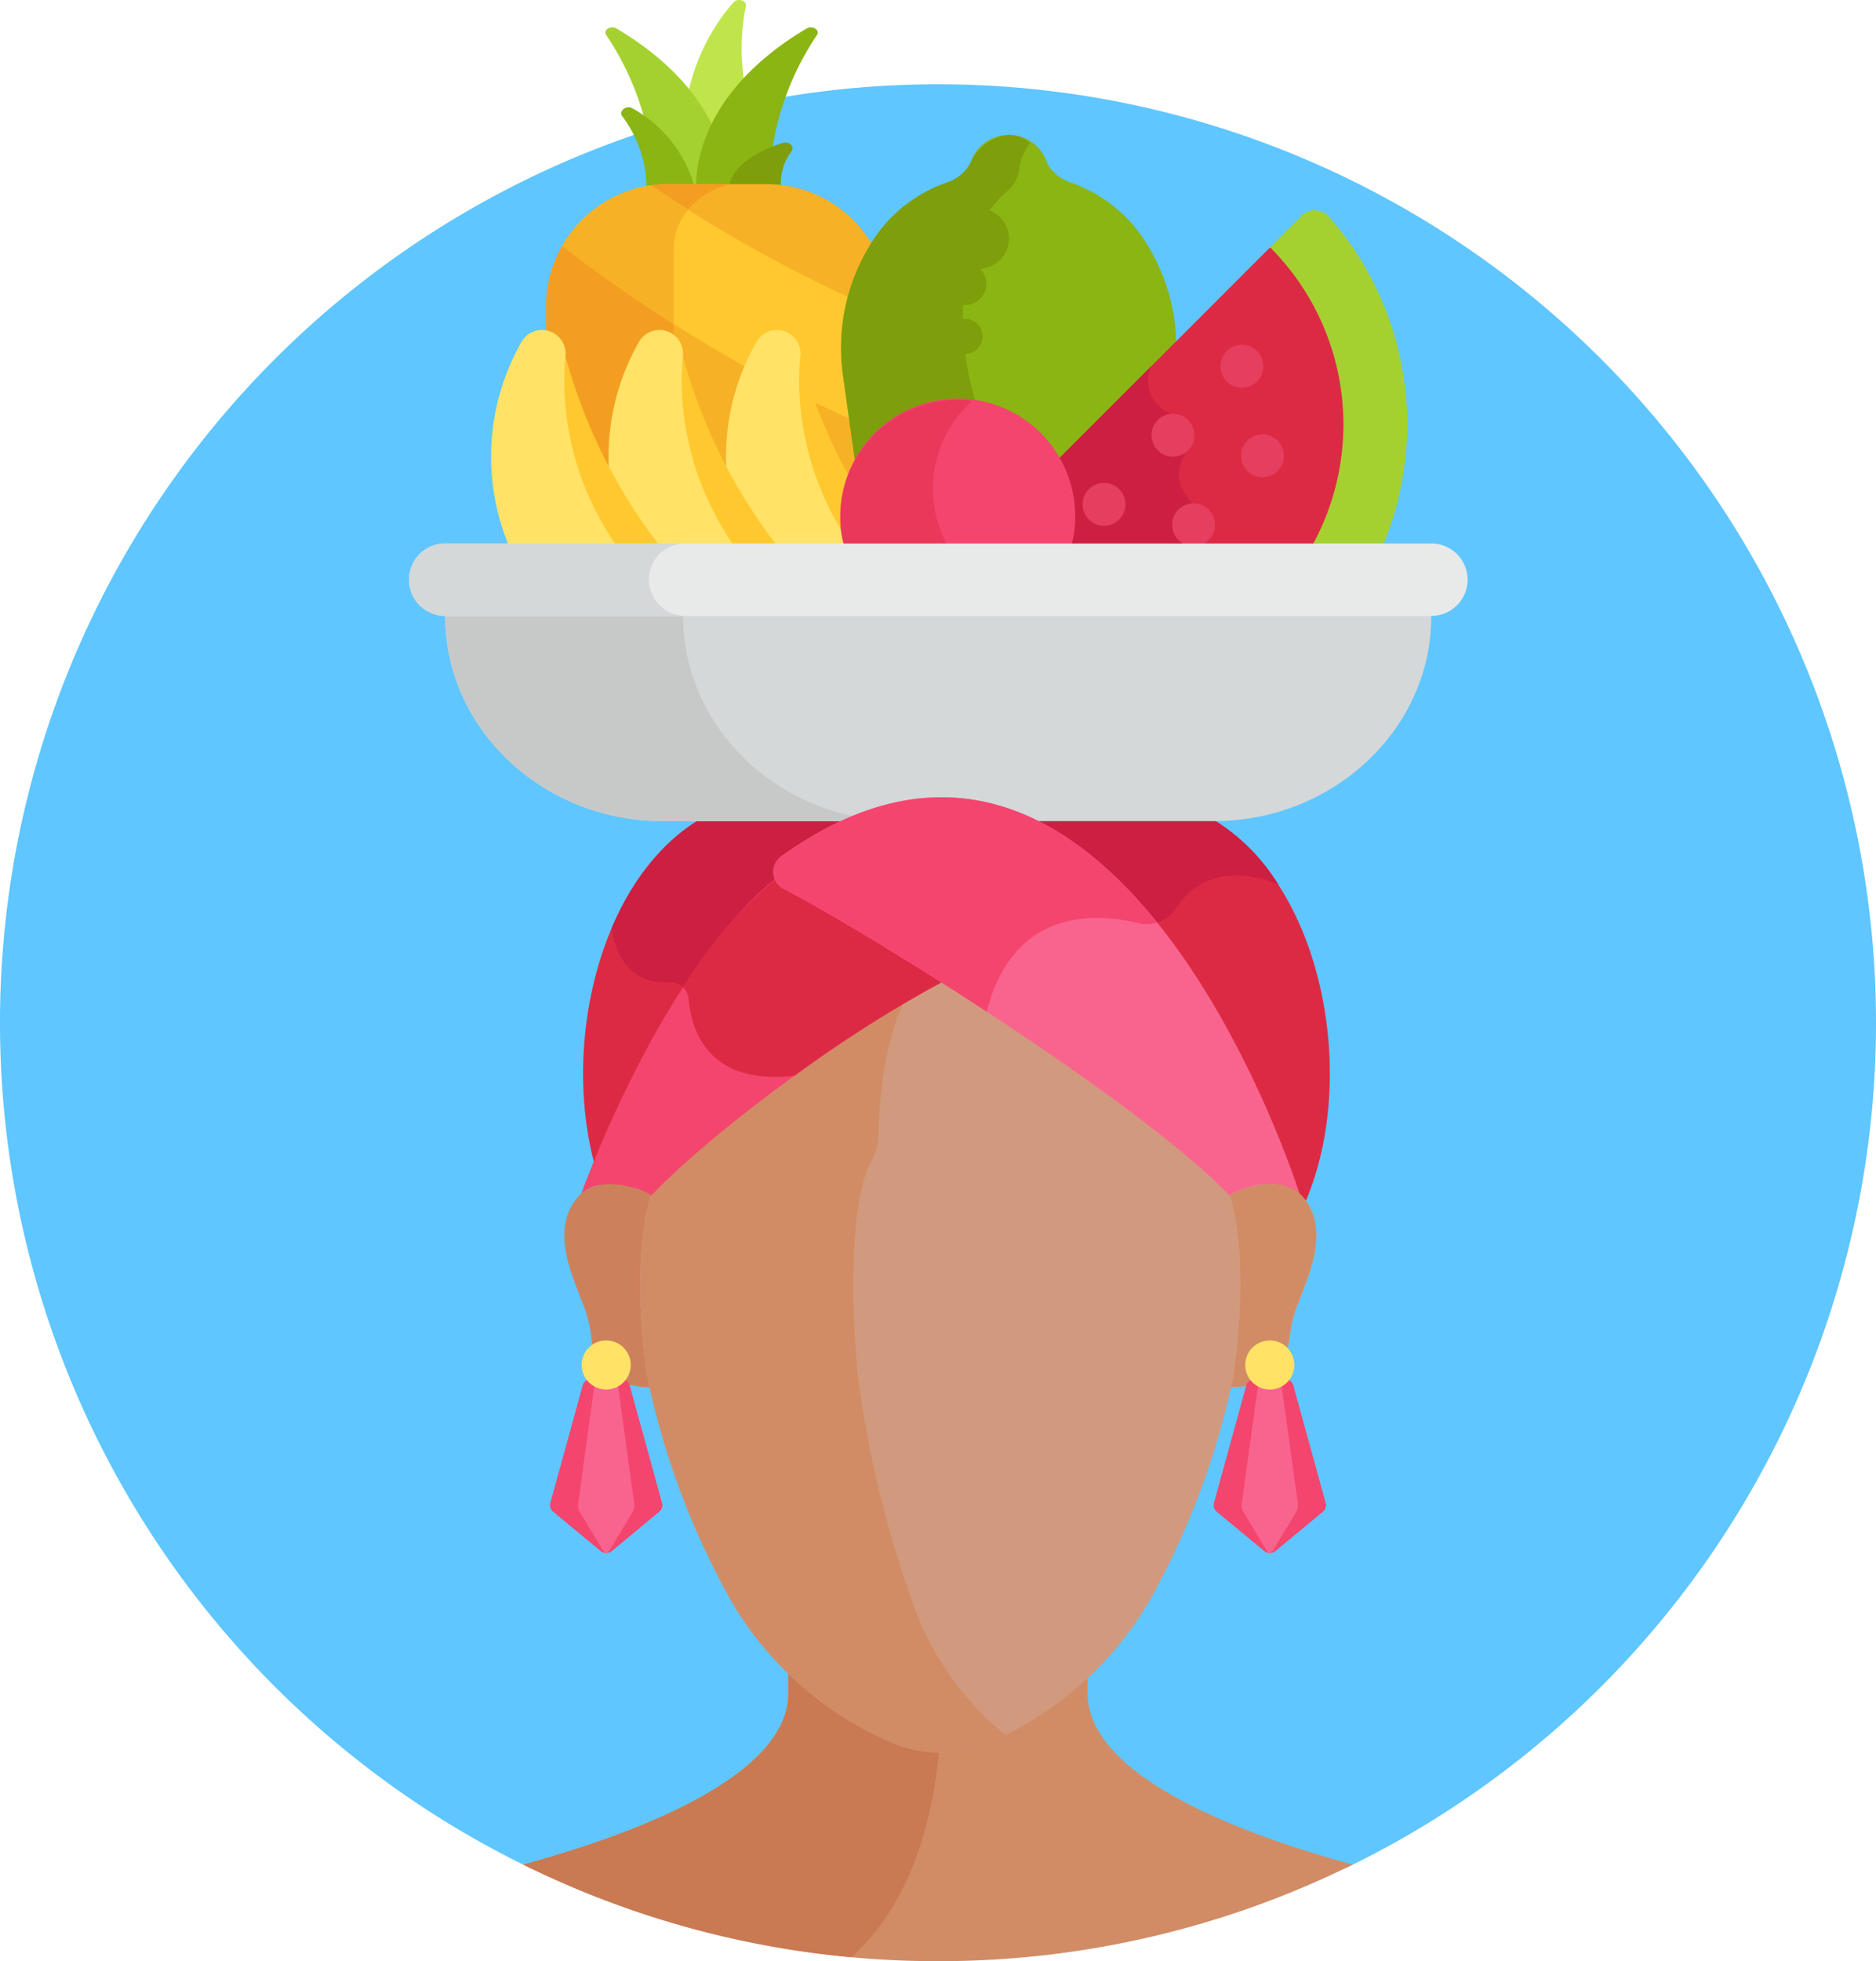<svg xmlns="http://www.w3.org/2000/svg" width="131.191" height="137.081" viewBox="0 0 131.191 137.081">
  <g id="Grupo_10214" data-name="Grupo 10214" transform="translate(-192.023 -2856.65)">
    <path id="Trazado_4187" data-name="Trazado 4187" d="M257.619,2862.54a65.605,65.605,0,0,0-28.467,124.708h56.933a65.605,65.605,0,0,0-28.466-124.708Zm0,0" fill="#5fc6ff"/>
    <path id="Trazado_4188" data-name="Trazado 4188" d="M241.785,2865.864a13.41,13.41,0,0,1,2.316-3.282,15.213,15.213,0,0,1,.08-5.5c.086-.4-.586-.6-.87-.263a14.1,14.1,0,0,0-3.192,6.5,12.986,12.986,0,0,1,1.666,2.546Zm0,0" fill="#c0e54c"/>
    <path id="Trazado_4189" data-name="Trazado 4189" d="M235.13,2858.64c2.818,1.648,7.765,5.4,7.765,11.391h-5.134a19.541,19.541,0,0,0-3.335-10.916c-.253-.348.292-.717.7-.475Zm0,0" fill="#a5d130"/>
    <path id="Trazado_4190" data-name="Trazado 4190" d="M240.676,2870.031a9.024,9.024,0,0,0-4.469-5.832c-.416-.2-.914.221-.685.553l0,0a8.444,8.444,0,0,1,1.715,5.275Zm0,0" fill="#8ab512"/>
    <path id="Trazado_4191" data-name="Trazado 4191" d="M248.44,2858.64c-2.819,1.648-7.764,5.4-7.764,11.391h5.131a19.555,19.555,0,0,1,3.336-10.916c.253-.348-.29-.717-.7-.475Zm0,0" fill="#8ab512"/>
    <path id="Trazado_4192" data-name="Trazado 4192" d="M246.726,2866.648c-1.553.522-3.749,1.577-3.749,3.383h3.695a3.711,3.711,0,0,1,.715-2.824c.229-.334-.21-.709-.661-.559Zm0,0" fill="#7e9e0b"/>
    <path id="Trazado_4193" data-name="Trazado 4193" d="M230.838,2880.546a1.673,1.673,0,0,1,.729,1.571,33.789,33.789,0,0,0,3.015,7.618,16.634,16.634,0,0,1,2.125-8.628,1.648,1.648,0,0,1,2.344-.561,1.674,1.674,0,0,1,.731,1.572,33.674,33.674,0,0,0,3.015,7.617,16.621,16.621,0,0,1,2.125-8.626,1.648,1.648,0,0,1,2.344-.563,1.673,1.673,0,0,1,.729,1.572,34.81,34.81,0,0,0,3.6,8.686,8.158,8.158,0,0,1,.553-1.535l-.88-6.295a13.735,13.735,0,0,1,1.816-9.092l.005-.009a8.567,8.567,0,0,0-7.44-4.354h-6.886a8.577,8.577,0,0,0-8.552,8.553v2.227a1.626,1.626,0,0,1,.627.247Zm0,0" fill="#f7b126"/>
    <path id="Trazado_4194" data-name="Trazado 4194" d="M230.211,2878.07v2.227a1.65,1.65,0,0,1,1.356,1.82,33.789,33.789,0,0,0,3.015,7.618,16.634,16.634,0,0,1,2.125-8.628,1.648,1.648,0,0,1,2.344-.561c.03.019.056.043.084.063v-6.442c0-3.748,3.9-4.649,3.9-4.649h-4.275a8.577,8.577,0,0,0-8.552,8.552Zm0,0" fill="#f49e21"/>
    <path id="Trazado_4195" data-name="Trazado 4195" d="M244.922,2881.107a1.648,1.648,0,0,1,2.344-.561,1.673,1.673,0,0,1,.731,1.571,23.3,23.3,0,0,0,.781,2.563q1.428.692,2.917,1.341l-.427-3.047a14.238,14.238,0,0,1,.29-5.463,97.432,97.432,0,0,1-14.011-7.9,8.591,8.591,0,0,0-6.2,4.224,103.506,103.506,0,0,0,12.947,8.522c.217-.476.432-.894.63-1.246Zm0,0" fill="#ffc82e"/>
    <path id="Trazado_4196" data-name="Trazado 4196" d="M237.547,2869.607a8.594,8.594,0,0,0-6.2,4.224c1.735,1.35,4.433,3.326,7.791,5.457v-5.121a4.323,4.323,0,0,1,1.008-2.864c-.915-.58-1.785-1.149-2.6-1.7Zm0,0" fill="#f7b126"/>
    <path id="Trazado_4197" data-name="Trazado 4197" d="M254.952,2895.272a38,38,0,0,1-6.957-13.712,21.012,21.012,0,0,0,2.913,13.712Zm0,0" fill="#ffc82e"/>
    <path id="Trazado_4198" data-name="Trazado 4198" d="M251.915,2895.272a20.294,20.294,0,0,1-3.957-10.679,17.78,17.78,0,0,1,.037-3.033,1.673,1.673,0,0,0-.729-1.572,1.648,1.648,0,0,0-2.344.563,16.191,16.191,0,0,0-.678,14.721Zm0,0" fill="#ffe266"/>
    <path id="Trazado_4199" data-name="Trazado 4199" d="M246.739,2895.272a38,38,0,0,1-6.957-13.712,21.008,21.008,0,0,0,2.912,13.712Zm0,0" fill="#ffc82e"/>
    <path id="Trazado_4200" data-name="Trazado 4200" d="M243.7,2895.272a20.276,20.276,0,0,1-3.956-10.679,17.577,17.577,0,0,1,.037-3.033,1.674,1.674,0,0,0-.731-1.572,1.649,1.649,0,0,0-2.344.563,16.189,16.189,0,0,0-.676,14.721Zm0,0" fill="#ffe266"/>
    <path id="Trazado_4201" data-name="Trazado 4201" d="M238.524,2895.272a38,38,0,0,1-6.957-13.712,21.012,21.012,0,0,0,2.913,13.712Zm0,0" fill="#ffc82e"/>
    <path id="Trazado_4202" data-name="Trazado 4202" d="M235.487,2895.272a20.285,20.285,0,0,1-3.957-10.679,17.78,17.78,0,0,1,.037-3.033,1.671,1.671,0,0,0-.729-1.572,1.651,1.651,0,0,0-2.346.563,16.189,16.189,0,0,0-.676,14.721Zm0,0" fill="#ffe266"/>
    <path id="Trazado_4203" data-name="Trazado 4203" d="M251.872,2889.293a8.211,8.211,0,0,1,14.223-.049l8.183-8.184a13.482,13.482,0,0,0-1.954-7.179,10.088,10.088,0,0,0-5.463-4.483,2.914,2.914,0,0,1-1.606-1.325,2.811,2.811,0,0,0-5.38,0,2.908,2.908,0,0,1-1.605,1.325,10.092,10.092,0,0,0-5.465,4.483,13.737,13.737,0,0,0-1.816,9.093Zm0,0" fill="#8ab512"/>
    <path id="Trazado_4204" data-name="Trazado 4204" d="M260.088,2884.17a20.014,20.014,0,0,1-.364-9.163,8.118,8.118,0,0,1,2.76-5.019,2.369,2.369,0,0,0,.809-1.482,3.937,3.937,0,0,1,.761-1.884,2.437,2.437,0,0,0-1.489-.544,3.309,3.309,0,0,0-2.69,2,2.908,2.908,0,0,1-1.605,1.325,10.089,10.089,0,0,0-5.465,4.484,13.735,13.735,0,0,0-1.816,9.092l.883,6.319a8.177,8.177,0,0,1,8.512-4.009Zm0,0" fill="#7e9e0b"/>
    <path id="Trazado_4205" data-name="Trazado 4205" d="M284.944,2871.792a1.3,1.3,0,0,0-1.895-.06l-2.348,2.349a17.5,17.5,0,0,1,2.527,21.191h4.877a2.324,2.324,0,0,1,.4.036,21.966,21.966,0,0,0-3.559-23.516Zm0,0" fill="#a5d130"/>
    <path id="Trazado_4206" data-name="Trazado 4206" d="M283.507,2895.272a17.507,17.507,0,0,0-2.664-21.333l-21.334,21.333Zm0,0" fill="#dd2a44"/>
    <path id="Trazado_4207" data-name="Trazado 4207" d="M275.489,2891.9c-2.062-2.061-.378-3.761-.378-3.761l-1.124-2.56a2.409,2.409,0,0,1-1.456-3.325l-11.515,11.517.391.867.732.639h13.35Zm0,0" fill="#cc1f41"/>
    <path id="Trazado_4208" data-name="Trazado 4208" d="M270.728,2891.9a1.5,1.5,0,1,1-1.5-1.5,1.5,1.5,0,0,1,1.5,1.5Zm0,0" fill="#e53e5e"/>
    <path id="Trazado_4209" data-name="Trazado 4209" d="M275.111,2886.01a1.5,1.5,0,1,1-2.124,0,1.5,1.5,0,0,1,2.124,0Zm0,0" fill="#e53e5e"/>
    <path id="Trazado_4210" data-name="Trazado 4210" d="M279.934,2881.188a1.5,1.5,0,1,1-2.124,0,1.5,1.5,0,0,1,2.124,0Zm0,0" fill="#e53e5e"/>
    <path id="Trazado_4211" data-name="Trazado 4211" d="M276.551,2892.274a1.5,1.5,0,1,1-2.124,0,1.5,1.5,0,0,1,2.124,0Zm0,0" fill="#e53e5e"/>
    <path id="Trazado_4212" data-name="Trazado 4212" d="M281.375,2887.451a1.5,1.5,0,1,1-2.124,0,1.5,1.5,0,0,1,2.124,0Zm0,0" fill="#e53e5e"/>
    <path id="Trazado_4213" data-name="Trazado 4213" d="M256,2913.866s-8.206-2.655-13.076-.88c-9.527,3.472-12.664,19.315-7.985,28.606Zm0,0" fill="#dd2a44"/>
    <path id="Trazado_4214" data-name="Trazado 4214" d="M242.921,2912.986c-3.691,1.344-6.421,4.547-8.112,8.506,0,.007.277,4.033,4.008,3.809a1.283,1.283,0,0,1,1.361,1.174,5.7,5.7,0,0,0,2.683,4.682L256,2913.866s-8.206-2.655-13.076-.88Zm0,0" fill="#cc1f41"/>
    <path id="Trazado_4215" data-name="Trazado 4215" d="M261.819,2913.866s8.2-2.655,13.074-.88c9.527,3.472,12.666,19.315,7.986,28.606Zm0,0" fill="#dd2a44"/>
    <path id="Trazado_4216" data-name="Trazado 4216" d="M274.893,2912.986c-4.869-1.775-13.074.88-13.074.88l5.374,7.076a11.189,11.189,0,0,1,4.422.235,2.465,2.465,0,0,0,2.644-1.049c2.585-3.911,7.171-1.624,7.171-1.624a13.324,13.324,0,0,0-6.537-5.518Zm0,0" fill="#cc1f41"/>
    <path id="Trazado_4217" data-name="Trazado 4217" d="M282.9,2940.077c-1.144-1.116-3.684-.688-5,.189,1.449,4.742.191,12.707.191,12.707-.05.217-.1.426-.151.639,3.316.05,4.115-2.108,4.276-3.584A8.24,8.24,0,0,1,282.7,2948c.82-2.182,2.533-5.636.2-7.925Zm0,0" fill="#ffaa7b"/>
    <path id="Trazado_4218" data-name="Trazado 4218" d="M282.9,2940.077c-1.144-1.116-3.684-.688-5,.189,1.449,4.742.191,12.707.191,12.707-.05.217-.1.426-.151.639,3.316.05,4.115-2.108,4.276-3.584A8.24,8.24,0,0,1,282.7,2948c.82-2.182,2.533-5.636.2-7.925Zm0,0" fill="#d18c65"/>
    <path id="Trazado_4219" data-name="Trazado 4219" d="M284.726,2961.694l-2.26-8.207a.6.6,0,0,0-.582-.445H279.76a.6.6,0,0,0-.583.445l-2.259,8.207a.6.6,0,0,0,.2.627l3.32,2.749a.6.6,0,0,0,.771,0l3.32-2.749a.609.609,0,0,0,.2-.627Zm0,0" fill="#f4456f"/>
    <path id="Trazado_4220" data-name="Trazado 4220" d="M282.773,2961.694l-1.128-8.207c-.036-.263-.156-.445-.293-.445h-1.061c-.137,0-.255.182-.292.445l-1.129,8.207a1.017,1.017,0,0,0,.1.627l1.659,2.749c.113.186.275.186.387,0l1.659-2.749a1.019,1.019,0,0,0,.1-.627Zm0,0" fill="#f9648f"/>
    <path id="Trazado_4221" data-name="Trazado 4221" d="M257.619,2993.731a65.308,65.308,0,0,0,29-6.751c-7.475-2.04-18.541-6.06-18.541-11.988v-1.961c-2.535,2.268-6.883,5.156-10.463,5.242-3.581-.086-7.929-2.974-10.464-5.242v1.961c0,5.928-11.066,9.948-18.541,11.988a65.309,65.309,0,0,0,29,6.751Zm0,0" fill="#d18c65"/>
    <path id="Trazado_4222" data-name="Trazado 4222" d="M257.619,2978.273c-3.581-.086-7.929-2.974-10.464-5.242v1.961c0,5.928-11.066,9.948-18.541,11.988a65.169,65.169,0,0,0,22.951,6.472c4.826-4.338,5.941-11.38,6.176-15.184l-.122,0Zm0,0" fill="#c97a53"/>
    <path id="Trazado_4223" data-name="Trazado 4223" d="M237.481,2952.973s-1.259-7.965.19-12.707c-1.315-.877-3.856-1.305-5-.189-2.339,2.289-.625,5.743.2,7.925a8.286,8.286,0,0,1,.488,2.026c.159,1.476.959,3.634,4.275,3.584-.048-.213-.1-.422-.149-.639Zm0,0" fill="#cd815b"/>
    <path id="Trazado_4224" data-name="Trazado 4224" d="M276.8,2937.8a2.863,2.863,0,0,1-.76-1.819c-.074-2.48-.7-8.551-4.907-11.352-2.984-1.987-7.18-1.967-12.47.062a2.464,2.464,0,0,1-1.769,0c-5.291-2.027-9.485-2.048-12.469-.062-4.207,2.8-4.833,8.872-4.907,11.352a2.863,2.863,0,0,1-.76,1.819c-2.634,2.969-2.059,11.642-1.443,15.213a54.892,54.892,0,0,0,5.859,15.57,23.824,23.824,0,0,0,11.234,9.874,8.512,8.512,0,0,0,6.742,0,23.833,23.833,0,0,0,11.234-9.874,55.006,55.006,0,0,0,5.862-15.58c.59-3.754,1.219-12.2-1.446-15.2Zm0,0" fill="#d19a7e"/>
    <path id="Trazado_4225" data-name="Trazado 4225" d="M255.815,2968.58a75.775,75.775,0,0,1-3.777-15.57c-.4-3.571-.77-12.244.93-15.213a3.821,3.821,0,0,0,.49-1.819c.047-2.48.451-8.551,3.165-11.352l.029-.028c-5.173-1.934-9.286-1.928-12.222.028-4.207,2.8-4.833,8.872-4.907,11.352a2.86,2.86,0,0,1-.762,1.819c-2.634,2.969-2.057,11.642-1.441,15.213a54.892,54.892,0,0,0,5.859,15.57,23.829,23.829,0,0,0,11.232,9.874,8.512,8.512,0,0,0,6.742,0c.394-.17.779-.352,1.161-.541a20.788,20.788,0,0,1-6.5-9.333Zm0,0" fill="#d18c65"/>
    <path id="Trazado_4226" data-name="Trazado 4226" d="M282.538,2952.059a1.716,1.716,0,1,1-1.717-1.715,1.716,1.716,0,0,1,1.717,1.715Zm0,0" fill="#ffe266"/>
    <path id="Trazado_4227" data-name="Trazado 4227" d="M238.318,2961.694l-2.258-8.207a.6.6,0,0,0-.582-.445h-2.125a.606.606,0,0,0-.584.445l-2.257,8.207a.6.6,0,0,0,.2.627l3.32,2.749a.6.6,0,0,0,.771,0l3.32-2.749a.6.6,0,0,0,.2-.627Zm0,0" fill="#f4456f"/>
    <path id="Trazado_4228" data-name="Trazado 4228" d="M236.367,2961.694l-1.129-8.207c-.037-.263-.155-.445-.292-.445h-1.061c-.137,0-.257.182-.293.445l-1.128,8.207a1.017,1.017,0,0,0,.1.627l1.659,2.749c.112.186.274.186.387,0l1.659-2.749a1.018,1.018,0,0,0,.1-.627Zm0,0" fill="#f9648f"/>
    <path id="Trazado_4229" data-name="Trazado 4229" d="M236.13,2952.059a1.715,1.715,0,1,1-1.715-1.715,1.714,1.714,0,0,1,1.715,1.715Zm0,0" fill="#ffe266"/>
    <path id="Trazado_4230" data-name="Trazado 4230" d="M246.862,2917.588c-8.4,6.219-14.187,22.489-14.187,22.489,1.115-1.09,3.56-.706,4.9.128,4.632-4.833,14.535-12.031,21.332-15.44-6.26-3.584-10.435-6.356-12.045-7.177Zm0,0" fill="#f4456f"/>
    <path id="Trazado_4231" data-name="Trazado 4231" d="M246.862,2917.588a31.1,31.1,0,0,0-7.079,8.07,1.275,1.275,0,0,1,.395.817c.186,2.182,1.357,6.056,7.4,5.368a88.626,88.626,0,0,1,11.327-7.078c-6.26-3.584-10.435-6.356-12.045-7.177Zm0,0" fill="#dd2a44"/>
    <path id="Trazado_4232" data-name="Trazado 4232" d="M266.89,2894.957a6.869,6.869,0,0,0,.321-2.139,8.213,8.213,0,1,0-16.425,0,6.868,6.868,0,0,0,.321,2.139Zm0,0" fill="#f4456f"/>
    <path id="Trazado_4233" data-name="Trazado 4233" d="M257.264,2891.074a8.194,8.194,0,0,1,2.749-6.4A8.113,8.113,0,0,0,259,2884.6a8.213,8.213,0,0,0-8.212,8.213,6.868,6.868,0,0,0,.321,2.139h7.278a8.174,8.174,0,0,1-1.121-3.883Zm0,0" fill="#e9385a"/>
    <path id="Trazado_4234" data-name="Trazado 4234" d="M223.157,2899.063v.681c0,7.864,6.842,14.3,15.2,14.3h38.556c8.362,0,15.2-6.434,15.2-14.3v-.681Zm0,0" fill="#d4d8d8"/>
    <path id="Trazado_4235" data-name="Trazado 4235" d="M239.8,2899.744v-.681h-16.64v.681c0,7.864,6.842,14.3,15.2,14.3H255c-8.362,0-15.2-6.434-15.2-14.3Zm0,0" fill="#c7c9c9"/>
    <path id="Trazado_4236" data-name="Trazado 4236" d="M246.649,2916.51a1.336,1.336,0,0,0,.175,2.267c6.043,3.128,24.962,14.953,31.172,21.428,1.34-.834,3.784-1.218,4.9-.128,0,0-12.737-40.479-36.247-23.567Zm0,0" fill="#f9648f"/>
    <path id="Trazado_4237" data-name="Trazado 4237" d="M246.649,2916.51a1.336,1.336,0,0,0,.175,2.267c2.807,1.453,8.395,4.785,14.2,8.583,1.864-7.261,7.616-6.907,10.6-6.183a2.455,2.455,0,0,0,1.327-.047c-6.108-7.574-14.945-12.783-26.293-4.62Zm0,0" fill="#f4456f"/>
    <path id="Trazado_4238" data-name="Trazado 4238" d="M292.122,2899.7H223.157a2.531,2.531,0,0,1,0-5.062h68.965a2.531,2.531,0,0,1,0,5.062Zm0,0" fill="#e8eaea"/>
    <path id="Trazado_4239" data-name="Trazado 4239" d="M237.4,2897.164a2.531,2.531,0,0,1,2.53-2.531H223.157a2.531,2.531,0,0,0,0,5.062h16.778a2.531,2.531,0,0,1-2.53-2.531Zm0,0" fill="#d4d8d8"/>
    <path id="Trazado_4240" data-name="Trazado 4240" d="M262.575,2873.323a2.115,2.115,0,1,1-2.115-2.114,2.116,2.116,0,0,1,2.115,2.114Zm0,0" fill="#7e9e0b"/>
    <path id="Trazado_4241" data-name="Trazado 4241" d="M261,2876.479a1.487,1.487,0,1,1-1.488-1.486,1.488,1.488,0,0,1,1.488,1.486Zm0,0" fill="#7e9e0b"/>
    <path id="Trazado_4242" data-name="Trazado 4242" d="M260.735,2880.16a1.225,1.225,0,1,1-1.226-1.224,1.225,1.225,0,0,1,1.226,1.224Zm0,0" fill="#7e9e0b"/>
  </g>
</svg>
